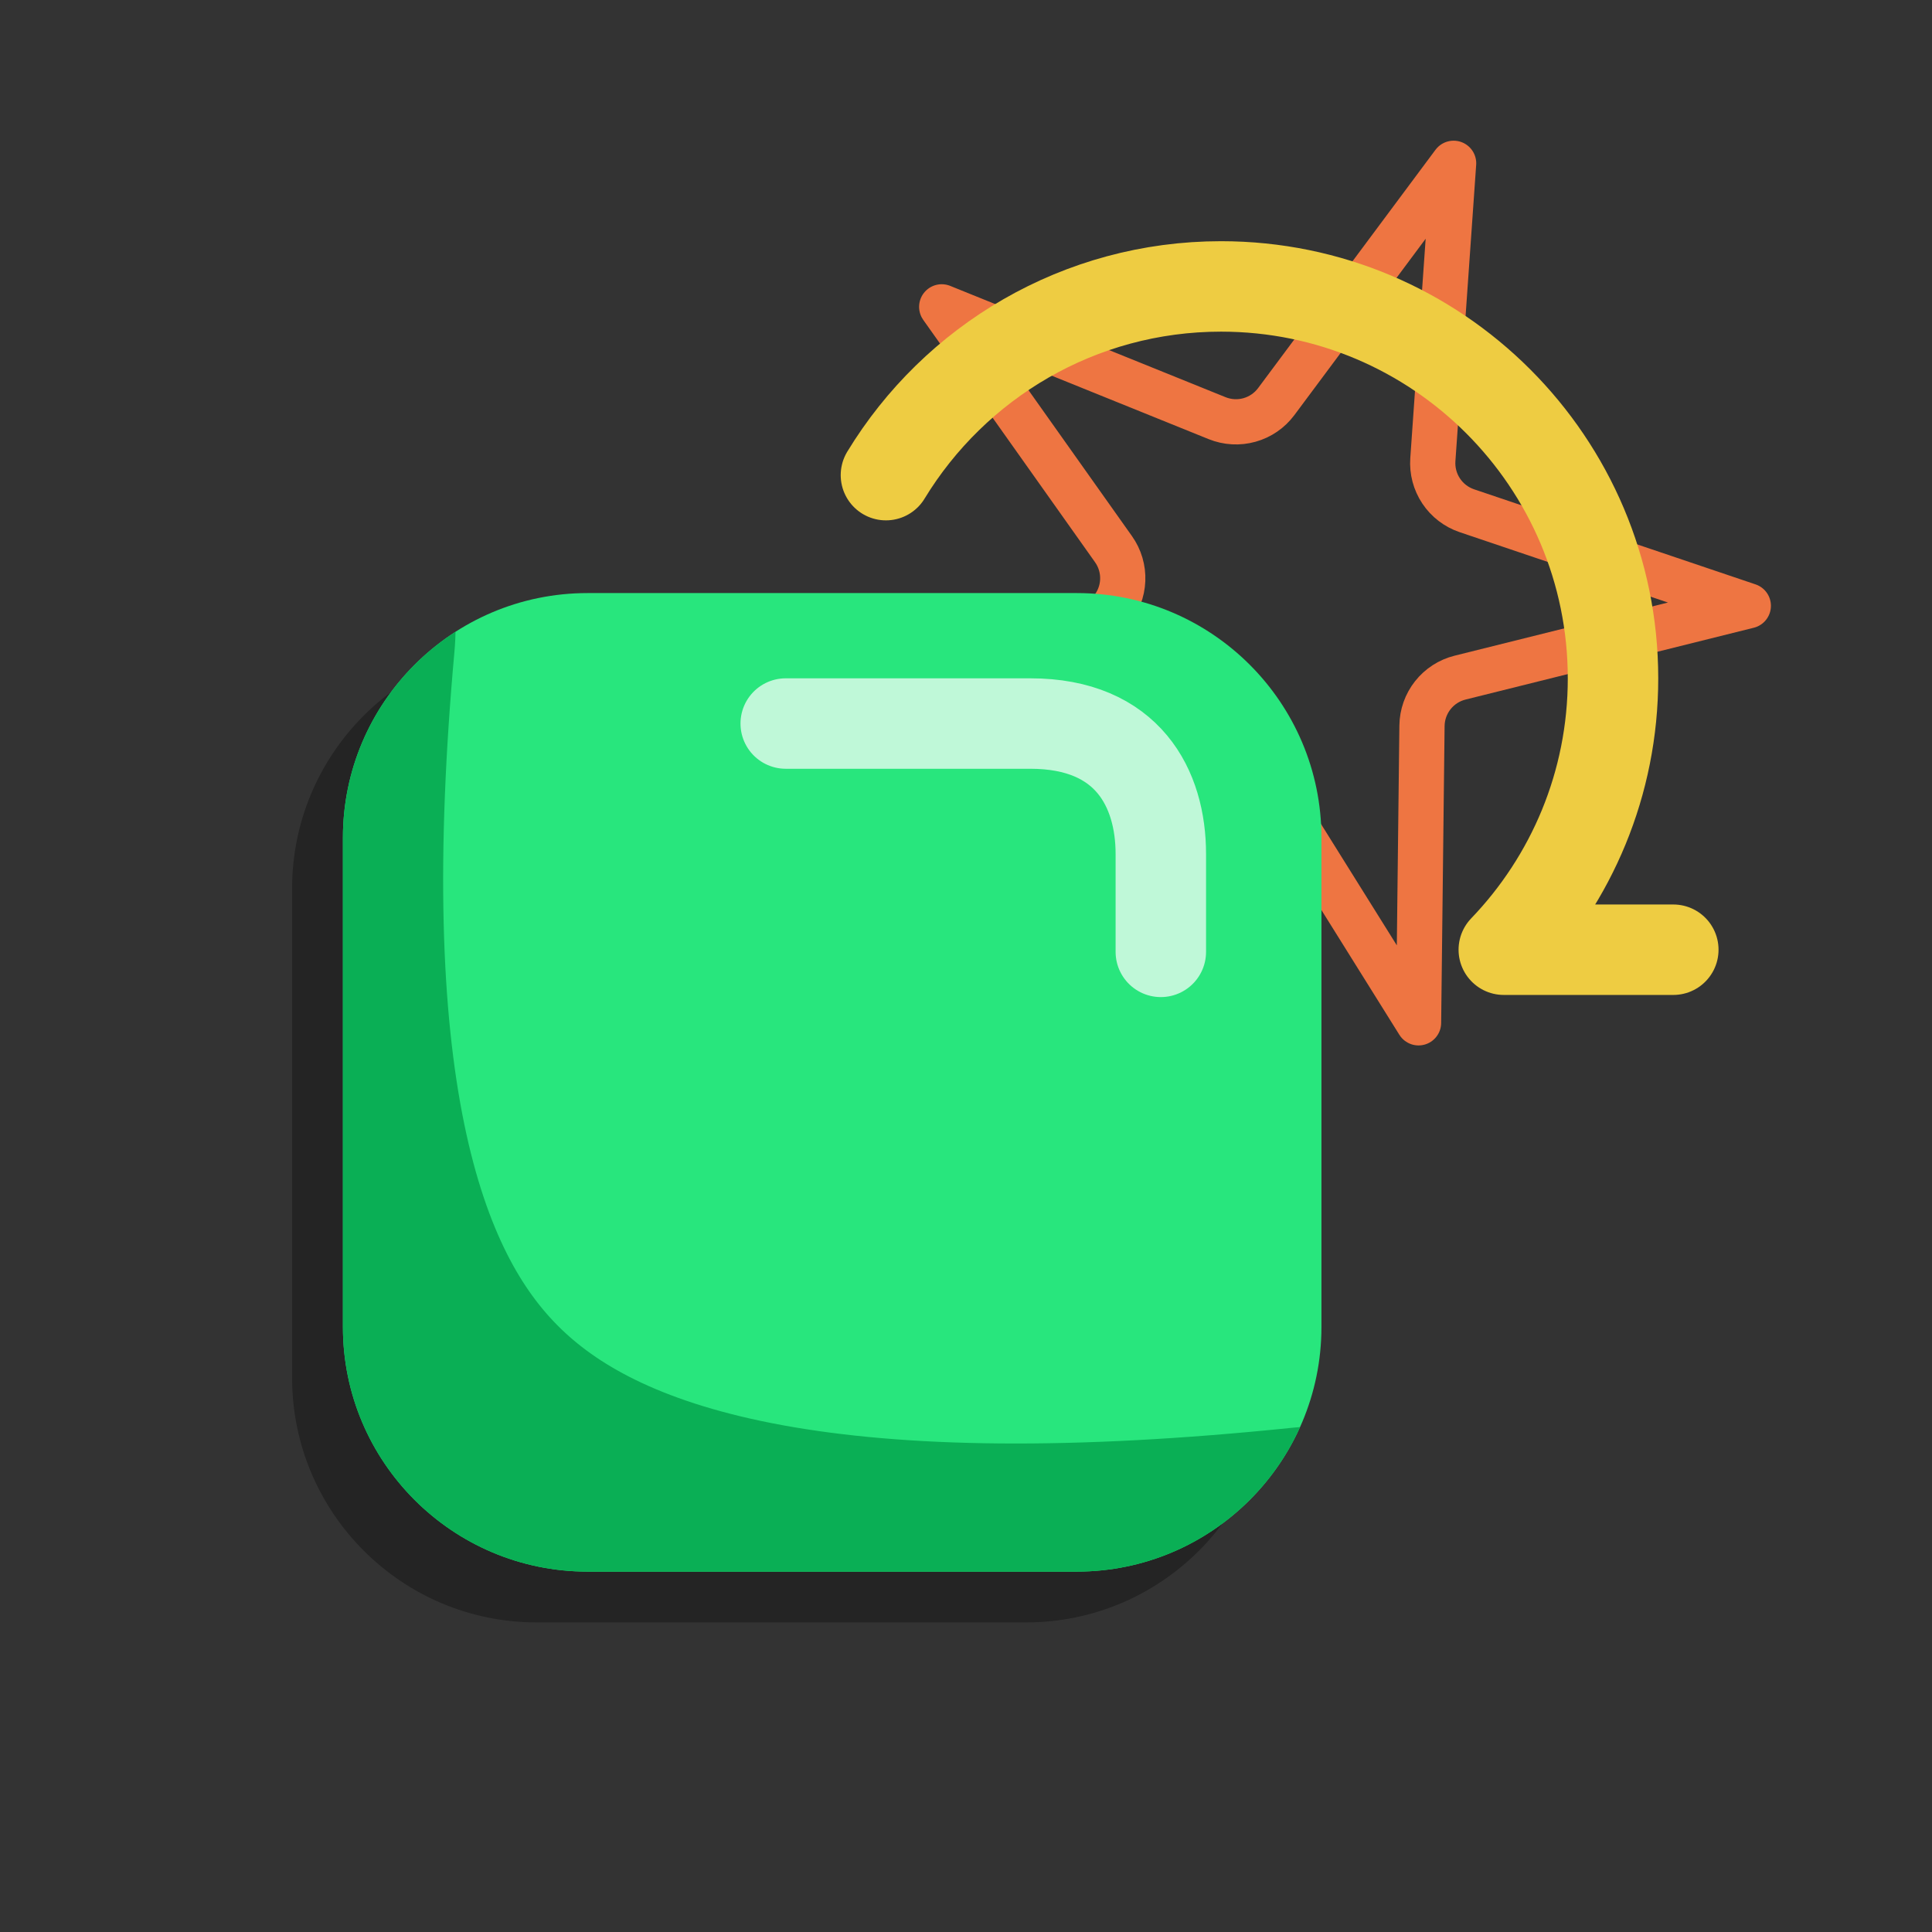 <?xml version="1.0" encoding="UTF-8" standalone="no"?><!DOCTYPE svg PUBLIC "-//W3C//DTD SVG 1.1//EN" "http://www.w3.org/Graphics/SVG/1.1/DTD/svg11.dtd"><svg width="100%" height="100%" viewBox="0 0 534 534" version="1.1" xmlns="http://www.w3.org/2000/svg" xmlns:xlink="http://www.w3.org/1999/xlink" xml:space="preserve" xmlns:serif="http://www.serif.com/" style="fill-rule:evenodd;clip-rule:evenodd;stroke-linecap:round;stroke-linejoin:round;stroke-miterlimit:1.5;"><rect x="0" y="0" width="534" height="534" fill="#333333" stroke="none"/><rect id="mograph-icon" x="0" y="0" width="533.333" height="533.333" style="fill:none;"/><g id="mograph-icon1" serif:id="mograph-icon"><path d="M351.2,245.583c-0,-37.318 -30.298,-67.616 -67.617,-67.616l-135.232,-0c-37.318,-0 -67.616,30.298 -67.616,67.616l-0,135.233c-0,37.318 30.298,67.616 67.616,67.616l135.232,-0c37.319,-0 67.617,-30.298 67.617,-67.616l-0,-135.233Z" style="fill-opacity:0.3;"/><path d="M401.775,45.14l-5.74,81.905c-0.214,3.063 0.592,6.111 2.294,8.666c1.702,2.555 4.203,4.474 7.112,5.457l77.788,26.276l-79.67,19.851c-2.98,0.743 -5.629,2.452 -7.533,4.86c-1.904,2.408 -2.957,5.38 -2.992,8.45l-0.952,82.101l-43.5,-69.637c-1.626,-2.604 -4.07,-4.595 -6.949,-5.662c-2.879,-1.067 -6.03,-1.15 -8.961,-0.235l-78.377,24.465l52.787,-62.889c1.973,-2.352 3.112,-5.291 3.237,-8.359c0.125,-3.068 -0.77,-6.09 -2.546,-8.595l-47.487,-66.981l76.123,30.769c2.847,1.151 5.994,1.325 8.95,0.496c2.957,-0.828 5.555,-2.614 7.388,-5.077l49.028,-65.861Z" style="fill:none;stroke:#ee7542;stroke-width:12.5px;"/><path d="M365.244,231.539c-0,-37.318 -30.298,-67.616 -67.616,-67.616l-135.233,-0c-37.318,-0 -67.616,30.298 -67.616,67.616l-0,135.233c-0,37.318 30.298,67.616 67.616,67.616l135.233,-0c37.318,-0 67.616,-30.298 67.616,-67.616l-0,-135.233Z" style="fill:#28e67d;"/><clipPath id="_clip1"><path d="M365.244,231.539c-0,-37.318 -30.298,-67.616 -67.616,-67.616l-135.233,-0c-37.318,-0 -67.616,30.298 -67.616,67.616l-0,135.233c-0,37.318 30.298,67.616 67.616,67.616l135.233,-0c37.318,-0 67.616,-30.298 67.616,-67.616l-0,-135.233Z"/></clipPath><g clip-path="url(#_clip1)"><path d="M44.673,172.938c-22.018,243.94 59.121,329.45 320.571,302.54" style="fill:none;stroke:#0aaf55;stroke-width:162.5px;"/></g><path d="M217.17,199.985l67.617,-0c27.046,-0 36.062,18.031 36.062,36.062l-0,27.046" style="fill:none;stroke:#fff;stroke-opacity:0.7;stroke-width:25px;"/><path d="M244.87,131.326c19.012,-31.262 53.4,-52.159 92.63,-52.159c59.791,-0 108.333,48.542 108.333,108.333c0,29.096 -11.495,55.529 -30.189,75l46.856,0" style="fill:none;stroke:#eecc42;stroke-width:25px;"/></g></svg>